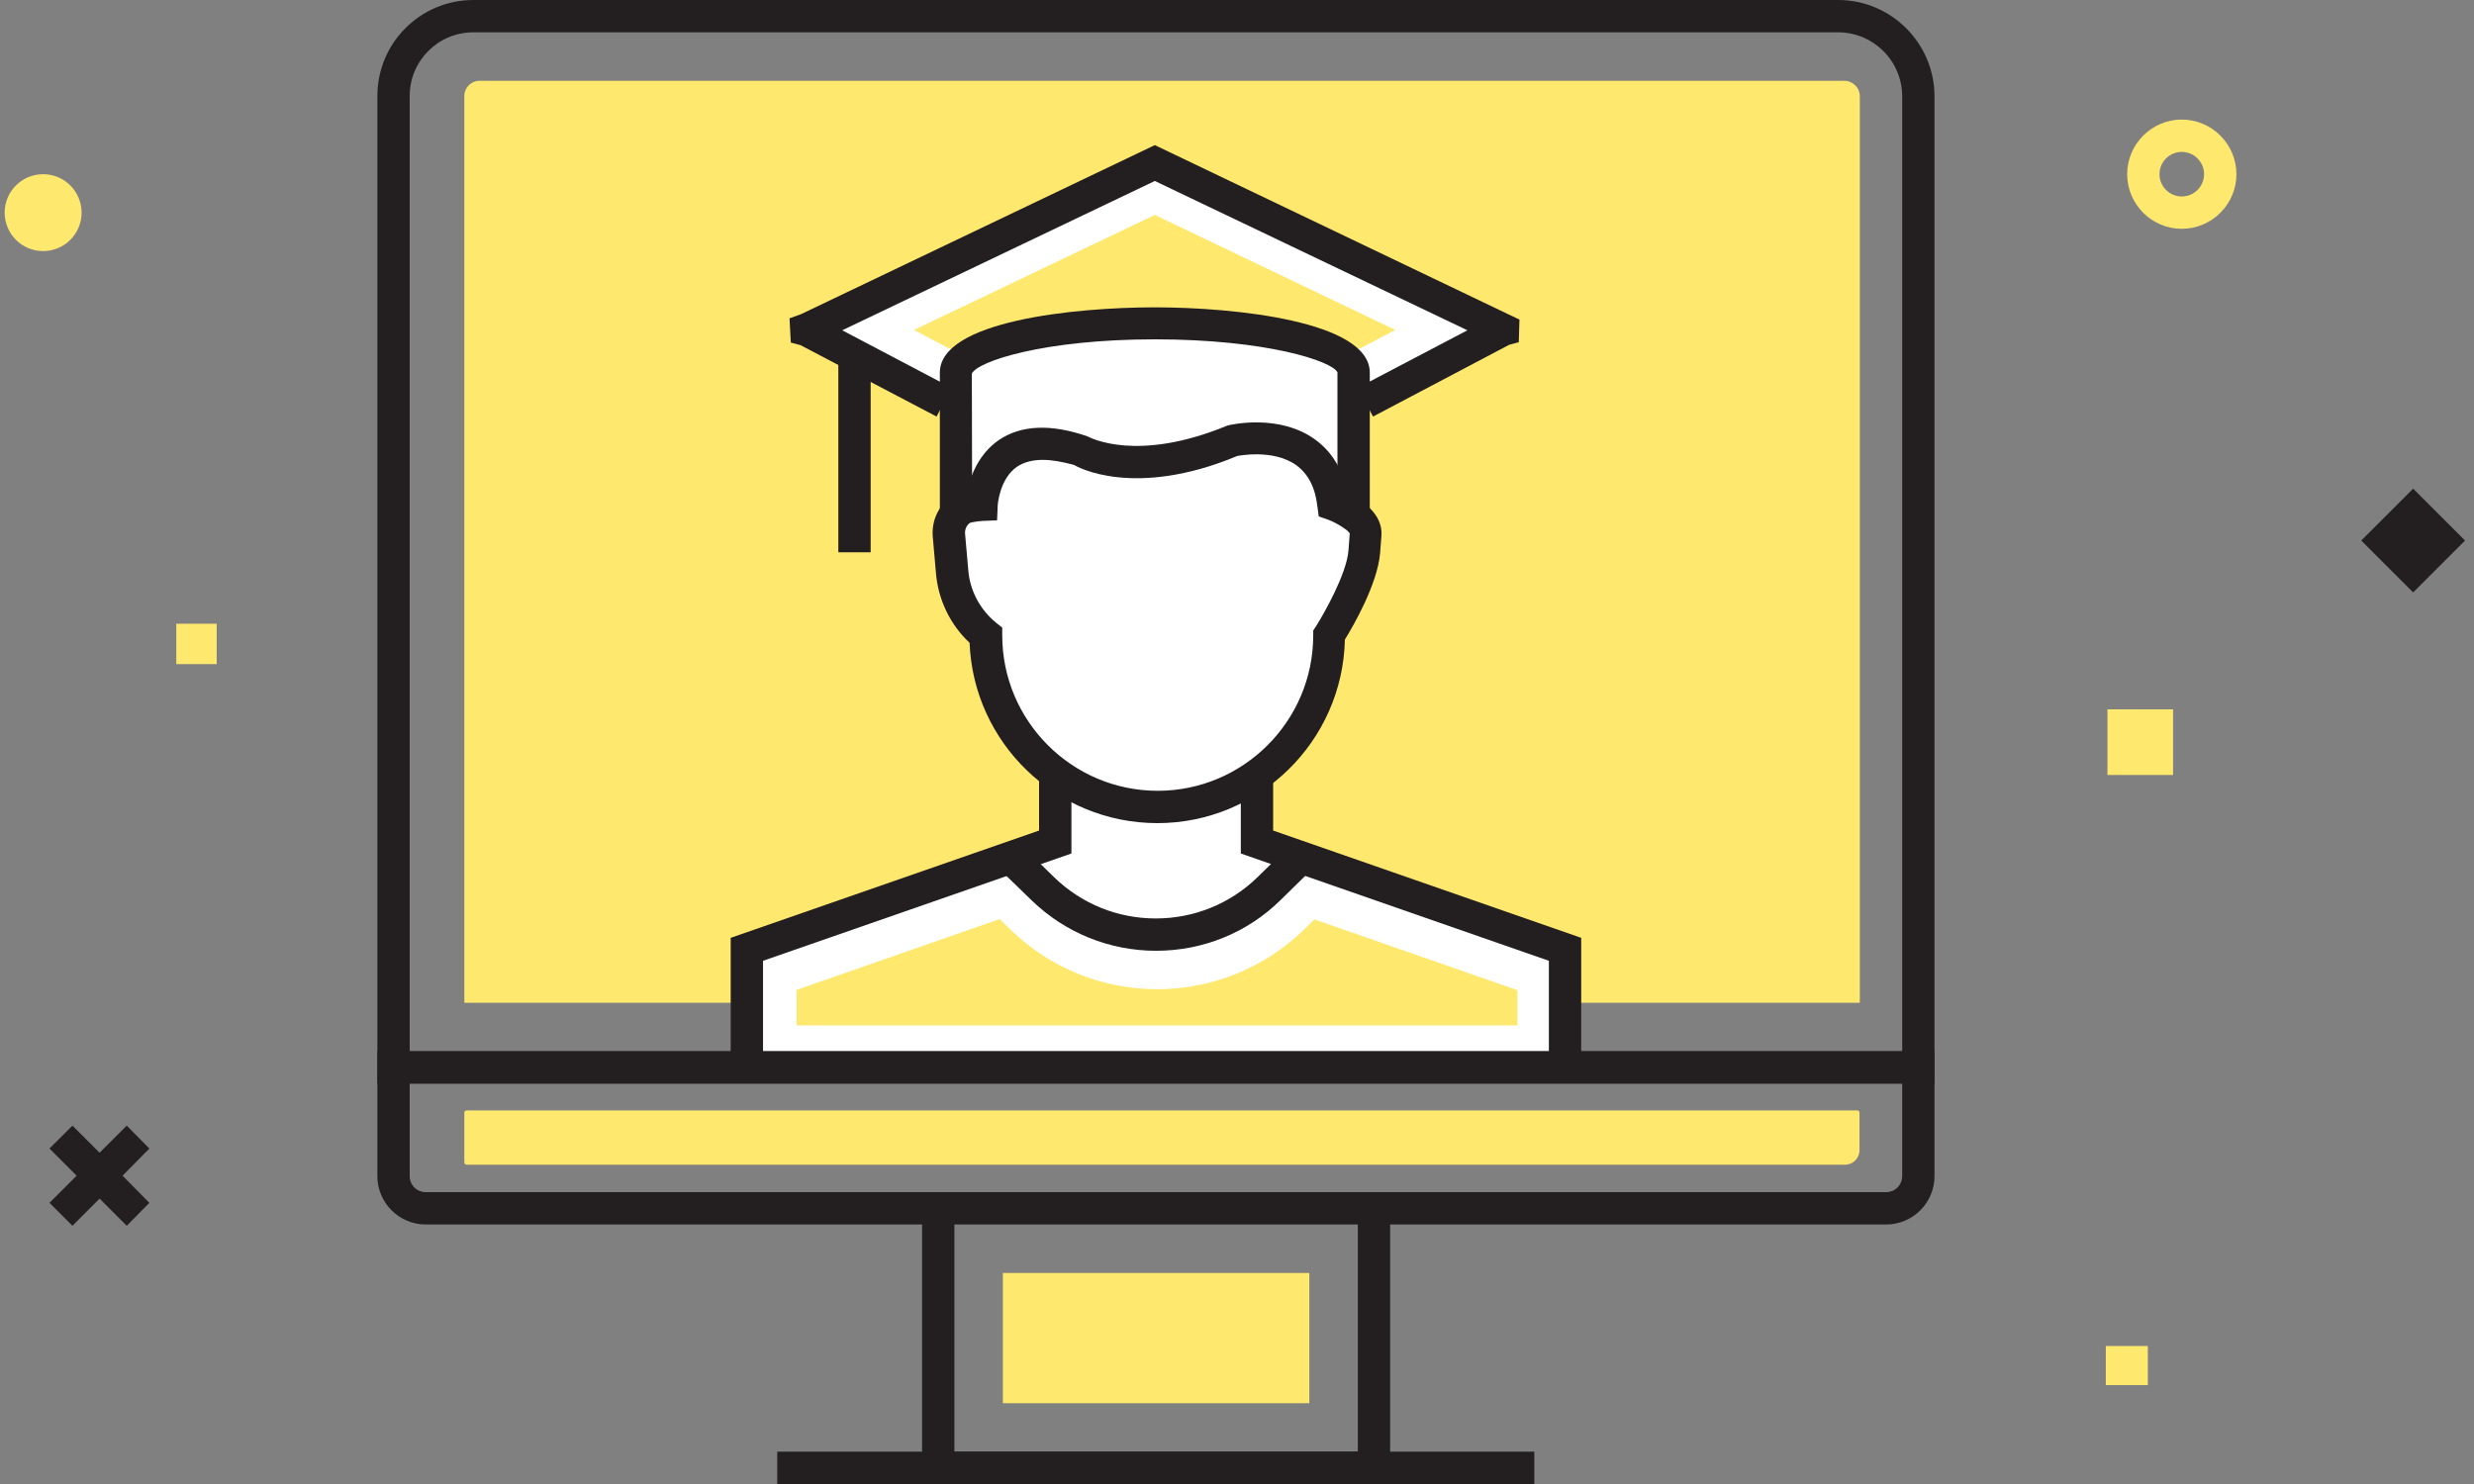 <svg width="100" height="60" viewBox="0 0 100 60" fill="none" xmlns="http://www.w3.org/2000/svg">
<rect x="0" y="0" width="100" height="60" fill="#808080" stroke="none"/>
<g id="Icon">
<g id="Group">
<path id="Vector" d="M88.189 9.251C86.974 9.251 85.981 8.258 85.981 7.043C85.981 5.828 86.974 4.834 88.189 4.834C89.404 4.834 90.397 5.828 90.397 7.043C90.397 8.258 89.404 9.251 88.189 9.251ZM88.189 6.141C87.692 6.141 87.287 6.546 87.287 7.043C87.287 7.539 87.692 7.944 88.189 7.944C88.685 7.944 89.09 7.539 89.09 7.043C89.09 6.546 88.685 6.141 88.189 6.141Z" fill="#FFE86E"/>
<path id="Vector_2" d="M1.743 10.152C2.602 10.152 3.298 9.456 3.298 8.598C3.298 7.739 2.602 7.043 1.743 7.043C0.884 7.043 0.188 7.739 0.188 8.598C0.188 9.456 0.884 10.152 1.743 10.152Z" fill="#FFE86E"/>
<path id="Vector_3" d="M99.637 21.854L97.54 19.757L95.442 21.854L97.54 23.951L99.637 21.854Z" fill="#231F20"/>
<path id="Vector_4" d="M6.037 46.437L5.123 45.51L4.025 46.607L2.928 45.51L2 46.437L3.098 47.535L2 48.632L2.928 49.56L4.025 48.462L5.123 49.56L6.037 48.632L4.953 47.535L6.037 46.437Z" fill="#231F20"/>
<path id="Vector_5" d="M87.836 28.68H85.184V31.333H87.836V28.68Z" fill="#FFE86E"/>
<path id="Vector_6" d="M8.759 25.218H7.126V26.851H8.759V25.218Z" fill="#FFE86E"/>
<path id="Vector_7" d="M86.816 54.421H85.118V56.002H86.816V54.421Z" fill="#FFE86E"/>
<path id="Vector_8" d="M18.768 40.544V3.881C18.768 3.541 19.043 3.267 19.382 3.267H74.548C74.887 3.267 75.175 3.541 75.175 3.894V40.544H18.768Z" fill="#FFE86E"/>
<path id="Vector_9" d="M18.768 46.999V44.987C18.768 44.935 18.807 44.895 18.86 44.895H75.07C75.123 44.895 75.162 44.935 75.162 44.987V46.503C75.162 46.829 74.9 47.091 74.574 47.091H18.873C18.82 47.091 18.768 47.051 18.768 46.999Z" fill="#FFE86E"/>
<path id="Vector_10" d="M52.923 51.468H40.537V56.733H52.923V51.468Z" fill="#FFE86E"/>
<path id="Vector_11" d="M63.507 43.158V38.375L51.054 34.05V31.176H42.901V34.05L30.436 38.375V43.158H63.507Z" fill="white"/>
<path id="Vector_12" d="M53.785 20.449C53.785 20.449 55.157 20.932 55.092 21.677L55.04 22.369C54.922 23.689 53.616 25.74 53.616 25.74C53.616 29.569 50.506 32.679 46.678 32.679C42.849 32.679 39.739 29.569 39.739 25.74C38.955 25.1 38.459 24.172 38.38 23.166L38.25 21.677C38.211 21.246 38.42 20.854 38.759 20.631C38.981 20.475 39.569 20.449 39.569 20.449C39.569 20.449 39.713 16.947 43.646 18.306C43.646 18.306 45.737 19.534 49.761 17.861C49.748 17.861 53.367 17.038 53.785 20.449Z" fill="white"/>
<path id="Vector_13" d="M32.2 41.459V40.022L40.406 37.16L40.85 37.592C42.444 39.133 44.548 39.996 46.769 39.996C49.003 39.996 51.107 39.133 52.701 37.592L53.132 37.173L61.338 40.035V41.459H32.2Z" fill="#FFE86E"/>
<g id="Group_2">
<path id="Vector_14" d="M37.949 16.254L32.383 13.328C32.37 13.328 32.37 13.315 32.383 13.315L46.455 6.585L60.527 13.315C60.541 13.315 60.541 13.328 60.527 13.328L54.961 16.254" fill="white"/>
<path id="Vector_15" d="M54.504 20.788V15.052C54.504 13.955 50.911 13.066 46.468 13.066C42.026 13.066 38.433 13.955 38.433 15.052V20.788H54.504Z" fill="white"/>
</g>
<path id="Vector_16" d="M38.982 14.412L36.943 13.341L46.678 8.689L56.399 13.341L54.282 14.451L46.678 17.992L38.982 14.412Z" fill="#FFE86E"/>
<path id="Vector_17" d="M54.818 20.553V14.817C54.818 13.72 51.224 12.831 46.782 12.831C42.339 12.831 38.746 13.72 38.746 14.817V20.553H54.818Z" fill="white"/>
<g id="Group_3">
<g id="Group_4">
<g id="Group_5">
<g id="Group_6">
<path id="Vector_18" d="M63.913 43.158H62.606V38.846L50.154 34.508V31.176H51.461V33.58L63.913 37.918V43.158Z" fill="#231F20"/>
<path id="Vector_19" d="M46.73 38.441C44.849 38.441 43.072 37.722 41.713 36.416L40.419 35.161L41.334 34.22L42.615 35.475C43.725 36.546 45.175 37.134 46.717 37.134C48.259 37.134 49.723 36.546 50.833 35.462L52.101 34.22L53.015 35.161L51.748 36.403C50.402 37.722 48.612 38.441 46.73 38.441Z" fill="#231F20"/>
<path id="Vector_20" d="M46.783 33.28C42.693 33.28 39.348 30.039 39.191 25.989C38.407 25.257 37.924 24.251 37.832 23.179L37.702 21.69C37.649 21.037 37.95 20.409 38.499 20.044C38.669 19.926 38.891 19.861 39.1 19.821C39.23 19.247 39.557 18.358 40.367 17.796C41.269 17.182 42.471 17.13 43.947 17.639C44.078 17.705 45.973 18.711 49.605 17.208C49.788 17.156 51.696 16.738 53.12 17.744C53.825 18.24 54.283 18.985 54.466 19.939C55.027 20.2 55.916 20.775 55.837 21.677L55.785 22.356C55.681 23.611 54.701 25.309 54.361 25.858C54.27 29.974 50.898 33.28 46.783 33.28ZM42.144 18.593C41.739 18.593 41.386 18.685 41.112 18.868C40.393 19.364 40.328 20.422 40.328 20.436L40.302 21.037L39.701 21.063C39.518 21.076 39.27 21.115 39.204 21.141C39.074 21.233 38.995 21.402 39.008 21.572L39.139 23.062C39.204 23.885 39.622 24.656 40.263 25.179L40.511 25.375V25.688C40.511 29.151 43.333 31.973 46.796 31.973C50.258 31.973 53.081 29.151 53.081 25.688V25.492L53.185 25.335C53.525 24.8 54.426 23.206 54.505 22.265L54.557 21.572C54.518 21.455 54.06 21.154 53.682 21.01L53.303 20.88L53.25 20.475C53.159 19.691 52.871 19.155 52.388 18.802C51.447 18.136 50.023 18.436 50.01 18.436C45.842 20.174 43.516 18.868 43.425 18.802C42.954 18.672 42.523 18.593 42.144 18.593Z" fill="#231F20"/>
</g>
<path id="Vector_21" d="M30.842 43.158H29.535V37.918L42 33.58V31.176H43.307V34.508L30.842 38.846V43.158Z" fill="#231F20"/>
</g>
<g id="Group_7">
<g id="Group_8">
<path id="Vector_22" d="M37.858 16.842L32.357 13.955L31.965 13.85L31.913 12.87L32.383 12.7L46.678 5.867L61.417 12.922L61.39 13.837L60.998 13.942L55.498 16.842L54.883 15.679L59.313 13.354L46.678 7.317L34.043 13.354L38.459 15.679L37.858 16.842Z" fill="#231F20"/>
<path id="Vector_23" d="M35.192 14.111H33.886V22.33H35.192V14.111Z" fill="#231F20"/>
</g>
<path id="Vector_24" d="M55.367 20.788H54.06V15.052C53.838 14.595 51.173 13.72 46.678 13.72C42.196 13.72 39.517 14.608 39.282 15.104L39.295 20.801H37.989V15.065C37.989 12.975 43.45 12.426 46.678 12.426C49.905 12.426 55.367 12.988 55.367 15.065V20.788Z" fill="#231F20"/>
</g>
</g>
<g id="Group_9">
<path id="Vector_25" d="M78.193 43.811H15.253V3.881C15.253 1.738 16.991 0 19.134 0H74.3C76.442 0 78.193 1.751 78.193 3.894V43.811ZM16.56 42.504H76.887V3.894C76.887 2.47 75.724 1.307 74.3 1.307H19.134C17.71 1.307 16.56 2.456 16.56 3.881V42.504Z" fill="#231F20"/>
<path id="Vector_26" d="M76.233 49.508H17.213C16.129 49.508 15.253 48.632 15.253 47.548V42.504H78.193V47.548C78.193 48.632 77.318 49.508 76.233 49.508ZM16.56 43.811V47.548C16.56 47.914 16.848 48.201 17.213 48.201H76.233C76.599 48.201 76.887 47.914 76.887 47.548V43.811H16.56Z" fill="#231F20"/>
<path id="Vector_27" d="M56.19 60H37.27V48.855H38.577V58.693H54.884V48.855H56.19V60Z" fill="#231F20"/>
<path id="Vector_28" d="M62.017 58.693H31.416V60H62.017V58.693Z" fill="#231F20"/>
</g>
</g>
</g>
</g>
</svg>
